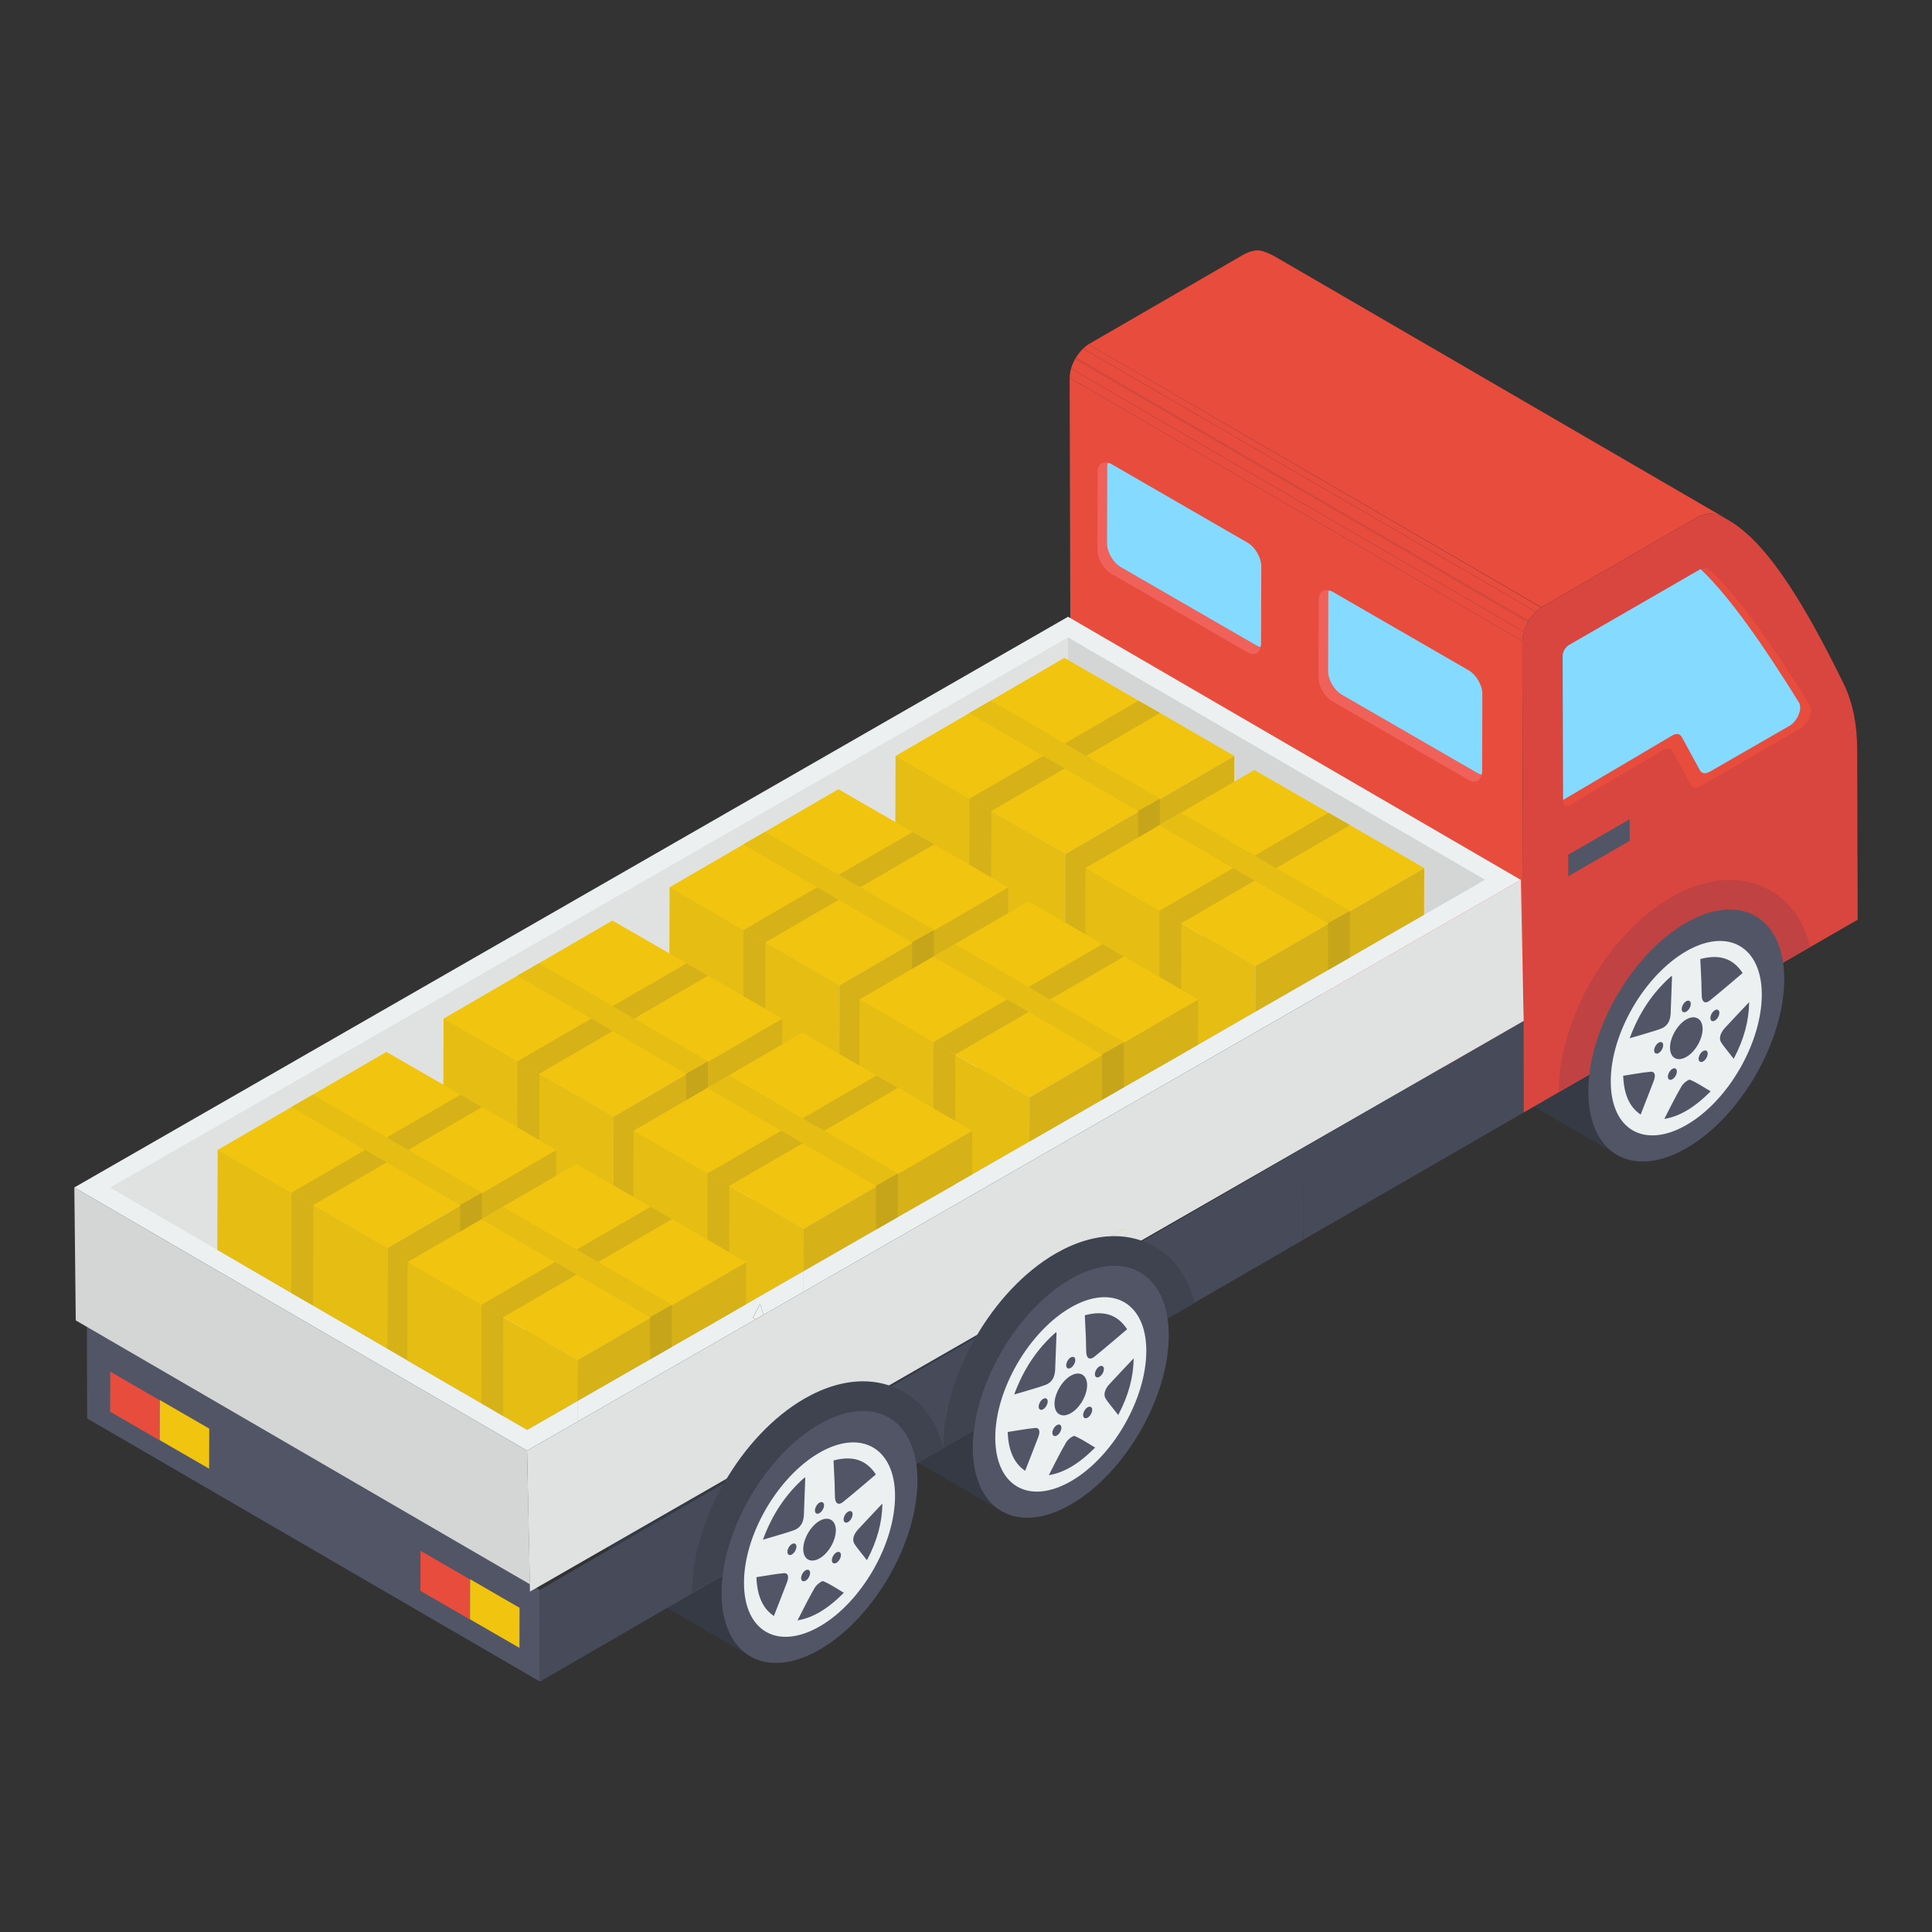 <svg id="Layer_1" enable-background="new 0 0 52 52" height="512" viewBox="0 0 52 52" width="512" xmlns="http://www.w3.org/2000/svg"><rect x="0" y="0" width="52" height="52" fill="#333333" stroke="none"/><g><g><g><g><g fill="#363a44"><path d="m16.311 41.083c0 .827.298 1.412.772 1.687l3.11 1.809c-.474-.276-.772-.86-.772-1.698-.011-1.665 1.169-3.706 2.625-4.544.728-.419 1.401-.463 1.875-.187l-3.11-1.798c-.474-.287-1.136-.243-1.875.176-1.456.838-2.625 2.879-2.625 4.555z"/><path d="m23.074 37.175c0 .827.298 1.412.772 1.687l3.11 1.809c-.474-.276-.772-.86-.772-1.698-.011-1.665 1.169-3.706 2.625-4.544.728-.419 1.401-.463 1.875-.187l-3.11-1.798c-.474-.287-1.136-.243-1.875.176-1.456.838-2.625 2.879-2.625 4.555z"/><path d="m39.64 27.587c0 .827.298 1.412.772 1.687l3.11 1.809c-.474-.276-.772-.86-.772-1.698-.011-1.665 1.169-3.706 2.625-4.544.728-.419 1.401-.463 1.875-.187l-3.11-1.798c-.474-.287-1.136-.243-1.875.176-1.456.838-2.625 2.879-2.625 4.555z"/></g><g><path d="m41.011 29.942-12.186-7.082-.036-12.69 12.186 7.082z" fill="#e74c3c"/></g><g><path d="m46.536 14.005c-.111-.062-.216-.111-.321-.148-.161-.068-.358-.037-.568.086l-4.162 2.402-12.19-7.077 4.162-2.408c.21-.117.408-.154.568-.086.111.037.216.086.321.148z" fill="#e74c3c"/></g><g><path d="m29.152 9.382c.047-.046.094-.084.144-.115l12.186 7.082c-.049.031-.097.069-.144.115-4.062-2.361-8.124-4.721-12.186-7.082z" fill="#e74c3c"/></g><g><path d="m28.828 9.92c4.062 2.361 8.124 4.721 12.186 7.082-.022.08-.036.163-.039.251l-12.186-7.082c.003-.087.017-.171.039-.251z" fill="#e74c3c"/></g><g><path d="m29.152 9.382c4.062 2.361 8.124 4.721 12.186 7.082-.067.066-.131.147-.196.248-4.062-2.361-8.124-4.721-12.186-7.082.064-.101.129-.183.196-.248z" fill="#e74c3c"/></g><g><path d="m45.645 13.944c.209-.121.406-.153.568-.088 1.174.425 2.301 2.279 3.421 4.573.23.48.351 1.064.352 1.73l.013 4.594-8.989 5.19-.036-12.69c.007-.188.062-.359.15-.513.115-.187.23-.311.357-.392z" fill="#d8463f"/></g><g><path d="m28.938 9.658c.006-.01.012-.019.018-.028 4.062 2.361 8.124 4.721 12.186 7.082-.006.009-.012.019-.018.028-3.656-2.125-8.53-4.957-12.186-7.082z" fill="#e74c3c"/></g><g><path d="m28.828 9.92c.026-.092.064-.18.11-.262l12.186 7.082c-.047.083-.084.17-.11.262-4.062-2.361-8.124-4.721-12.186-7.082z" fill="#e74c3c"/></g><g><path d="m41.012 29.941-5.936 3.428-.007-2.465 3.909-2.258 2.027-1.17z" fill="#474b59"/><path d="m43.157 26.235-2.152 1.242-2.027 1.17-3.909 2.258-4.179 2.412" fill="none"/></g><g><path d="m14.532 45.26-12.186-7.082-.007-2.465 12.186 7.082z" fill="#525566"/></g><g><path d="m35.07 30.904.007 2.465-20.545 11.891-.007-2.465z" fill="#474b59"/></g><g><path d="m14.264 42.643-12.225-7.104-.038-3.577 12.186 7.082z" fill="#d4d6d6"/><g><g><path d="m40.933 23.682.078 3.795-26.747 15.361-.078-3.795z" fill="#e0e2e2"/></g><path d="m14.186 39.043-12.186-7.082 26.747-15.361 12.186 7.082z" fill="#ecf0f1"/><g><g><path d="m2.962 31.964 3.434 1.995 22.349-12.836v-3.967z" fill="#e0e2e2"/><path d="m28.745 17.156v3.967l7.792 4.528 3.434-1.972z" fill="#d4d6d6"/></g><path d="m36.537 25.652-7.792-4.528-22.349 12.836 7.792 4.528z" fill="#c4c6c6"/></g></g></g><g><path d="m45.992 15.314c-.053-.047-.13-.036-.216.006.798.76 1.707 2.078 2.641 3.582.105.167-.037.506-.247.63l-2.156 1.24c-.111.062-.216.05-.259-.037l-.488-.896c-.05-.092-.148-.111-.259-.043l-2.936 1.734 0.0.046c0 .105.074.154.173.099l2.519-1.488c.111-.068.21-.05.259.043l.488.895c.043.087.148.099.259.037l2.692-1.556c.21-.123.352-.463.247-.63-.963-1.55-1.902-2.915-2.717-3.662z" fill="#e74c3c"/><path d="m45.267 19.84.488.896c.043.086.148.099.259.037l2.156-1.24c.21-.123.352-.463.247-.63-.934-1.504-1.843-2.822-2.641-3.582-.005.002-.007-.002-.012 0l-3.532 2.038c-.099.056-.173.185-.173.296l.012 3.876 2.936-1.734c.111-.068.21-.05.259.043z" fill="#84dbff"/></g><path d="m41.955 29.378 6.763-3.895c-.295-1.235-1.227-1.8-2.159-1.8-.51 0-1.044.159-1.585.47-1.689.98-3.019 3.266-3.019 5.226z" fill="#c14242"/><path d="m45.374 24.842c-1.451.837-2.63 2.88-2.625 4.547.005 1.675 1.192 2.351 2.642 1.514 1.458-.842 2.637-2.884 2.632-4.559-.005-1.667-1.192-2.343-2.649-1.502z" fill="#525566"/><g><path d="m47.419 26.761c.004 1.293-.898 2.865-2.02 3.513-1.134.658-2.045.14-2.045-1.166-.004-1.287.904-2.854 2.032-3.506 1.119-.643 2.03-.124 2.033 1.159zm-1.655-.947c.01.217.02.419.029.618.003.129.004.262.01.389.011.137.078.193.18.134.013-.008.027-.017.041-.029.291-.235.576-.481.879-.737-.259-.394-.625-.514-1.14-.376m-.797 1.452c.011-.324.023-.648.037-.974l-.015-.023c-.505.444-.872.991-1.125 1.677.196-.057.38-.11.565-.167.077-.023.156-.048.236-.076.038-.012.072-.027.103-.044.129-.074.191-.201.2-.392m-.809 2.733c.122-.314.241-.612.354-.91.061-.162.021-.252-.081-.243-.236.02-.482.07-.743.108.02.507.171.843.47 1.045m2.163-1.951c.04.072.092.127.139.192.065.083.129.165.203.257.281-.533.409-1.023.416-1.525-.233.247-.444.468-.652.694-.126.136-.165.282-.106.383m-.936 1.849c.215-.124.431-.298.657-.524-.191-.112-.363-.232-.554-.312-.013-.005-.038.003-.067.02-.057.033-.129.097-.159.15-.165.282-.309.577-.467.884.199-.033.395-.104.591-.218m.003-2.461c-.002.001-.003.002-.005.003-.237.137-.442.493-.435.766.004.271.201.378.437.242.002-.001.004-.002.006-.003.239-.138.435-.48.434-.755-.001-.271-.201-.389-.437-.252m-.004-.491c-.067.039-.122.138-.122.215.003.076.056.106.123.067s.122-.134.122-.212c-0-.074-.056-.106-.123-.07m.333 1.554c.003.076.059.104.123.067.067-.039.122-.134.122-.212-0-.074-.056-.106-.123-.067-.002.001-.003.002-.005.003-.062.036-.118.134-.117.209m-1.072-.161c.064-.037.119-.132.119-.21-0-.074-.056-.106-.12-.068-.002.001-.003.002-.005.003-.065.038-.12.135-.117.209 0.0.077.056.106.123.067m1.512-.873c.067-.039.119-.132.119-.21-0-.074-.056-.106-.12-.068-.002.001-.003.002-.005.003-.065.038-.117.133-.117.209.003.076.056.106.123.067m-1.267 1.511c.003.076.056.106.123.067.067-.039.119-.132.119-.21-0-.074-.056-.106-.12-.068-.002.001-.003.002-.005.003-.065.038-.117.133-.117.209" fill="#ecf0f1"/></g><path d="m25.389 38.966 6.763-3.895c-.295-1.235-1.227-1.8-2.159-1.8-.51 0-1.044.159-1.585.47-1.689.98-3.019 3.266-3.019 5.226z" fill="#3f434f"/><path d="m28.808 34.43c-1.451.837-2.63 2.88-2.625 4.547.005 1.675 1.192 2.351 2.642 1.514 1.458-.842 2.637-2.884 2.632-4.559-.005-1.667-1.192-2.343-2.649-1.502z" fill="#525566"/><g><path d="m30.853 36.349c.004 1.293-.898 2.865-2.02 3.513-1.134.658-2.045.14-2.045-1.166-.004-1.287.904-2.854 2.032-3.506 1.119-.643 2.03-.124 2.033 1.159zm-1.655-.947c.01.217.02.419.029.618.003.129.004.262.01.389.011.137.078.193.18.134.013-.008.027-.017.041-.029.291-.235.576-.481.879-.737-.259-.394-.625-.514-1.14-.376m-.797 1.452c.011-.324.023-.648.037-.974l-.015-.023c-.505.444-.872.991-1.125 1.677.196-.057.38-.11.565-.167.077-.023.156-.048.236-.076.038-.012.072-.027.103-.044.129-.074.191-.201.2-.392m-.809 2.733c.122-.314.241-.612.354-.91.061-.162.021-.252-.081-.243-.236.02-.482.07-.743.108.02.507.171.843.47 1.045m2.163-1.951c.04.072.092.127.139.192.065.083.129.165.203.257.281-.533.409-1.023.416-1.525-.233.247-.444.468-.652.694-.126.136-.165.282-.106.383m-.936 1.849c.215-.124.431-.298.657-.524-.191-.112-.363-.232-.554-.312-.013-.005-.038.003-.067.02-.057.033-.129.097-.159.15-.165.282-.309.577-.467.884.199-.033.395-.104.591-.218m.003-2.461c-.002.001-.003.002-.005.003-.237.137-.442.493-.435.766.004.271.201.378.437.242.002-.001.004-.002.006-.003.239-.138.435-.48.434-.755-.001-.271-.201-.389-.437-.252m-.004-.491c-.067.039-.122.138-.122.215.003.076.056.106.123.067.067-.039.122-.134.122-.212-0-.074-.056-.106-.123-.07m.333 1.554c.003.076.059.104.123.067.067-.039.122-.134.122-.212-0-.074-.056-.106-.123-.067-.002.001-.003.002-.005.003-.062.036-.118.134-.117.209m-1.072-.161c.064-.037.119-.132.119-.21-0-.074-.056-.106-.12-.068-.002.001-.003.002-.005.003-.065.038-.12.135-.117.209 0.0.077.056.106.123.067m1.512-.873c.067-.039.119-.132.119-.21-0-.074-.056-.106-.12-.068-.002.001-.003.002-.005.003-.065.038-.117.133-.117.209.003.076.056.106.123.067m-1.267 1.511c.003.076.056.106.123.067.067-.039.119-.132.119-.21-0-.074-.056-.106-.12-.068-.002.001-.003.002-.005.003-.065.038-.117.133-.117.209" fill="#ecf0f1"/></g><path d="m18.626 42.873 6.763-3.895c-.295-1.235-1.227-1.8-2.159-1.8-.51 0-1.044.159-1.585.47-1.689.98-3.019 3.266-3.019 5.226z" fill="#3f434f"/><path d="m22.045 38.338c-1.451.837-2.63 2.88-2.625 4.547.005 1.675 1.192 2.351 2.642 1.514 1.458-.842 2.637-2.884 2.632-4.559-.005-1.667-1.192-2.343-2.649-1.502z" fill="#525566"/><g><path d="m24.09 40.257c.004 1.293-.898 2.865-2.02 3.513-1.134.658-2.045.14-2.045-1.166-.004-1.287.904-2.854 2.032-3.506 1.119-.643 2.03-.124 2.033 1.159zm-1.655-.947c.01.217.02.419.029.618.003.129.004.262.01.389.011.137.078.193.18.134.013-.008.027-.017.041-.029.291-.235.576-.481.879-.737-.259-.394-.625-.514-1.14-.376m-.797 1.452c.011-.324.023-.648.037-.974l-.015-.023c-.505.444-.872.991-1.125 1.677.196-.057.38-.11.565-.167.077-.023.156-.048.236-.076.038-.012.072-.027.103-.044.129-.074.191-.201.2-.392m-.809 2.733c.122-.314.241-.612.354-.91.061-.162.021-.252-.081-.243-.236.02-.482.07-.743.108.02.507.171.843.47 1.045m2.163-1.951c.04.072.092.127.139.192.065.083.129.165.203.257.281-.533.409-1.023.416-1.525-.233.247-.444.468-.652.694-.126.136-.165.282-.106.383m-.936 1.849c.215-.124.431-.298.657-.524-.191-.112-.363-.232-.554-.312-.013-.005-.038.003-.067.02-.057.033-.129.097-.159.15-.165.282-.309.577-.467.884.199-.033.395-.104.591-.218m.003-2.461c-.002.001-.003.002-.005.003-.237.137-.442.493-.435.766.004.271.201.378.437.242.002-.001.004-.002.006-.003.239-.138.435-.48.434-.755-.001-.271-.201-.389-.437-.252m-.004-.491c-.067.039-.122.138-.122.215.003.076.056.106.123.067.067-.039.122-.134.122-.212-0-.074-.056-.106-.123-.07m.333 1.554c.003.076.059.104.123.067.067-.039.122-.134.122-.212-0-.074-.056-.106-.123-.067-.002.001-.003.002-.005.003-.062.036-.118.134-.117.209m-1.072-.161c.064-.037.119-.132.119-.21-0-.074-.056-.106-.12-.068-.002.001-.003.002-.005.003-.065.038-.12.135-.117.209 0.0.077.056.106.123.067m1.512-.873c.067-.039.119-.132.119-.21-0-.074-.056-.106-.12-.068-.002.001-.003.002-.005.003-.065.038-.117.133-.117.209.003.076.056.106.123.067m-1.267 1.511c.003.076.056.106.123.067.067-.039.119-.132.119-.21-0-.074-.056-.106-.12-.068-.002.001-.003.002-.005.003-.065.038-.117.133-.117.209" fill="#ecf0f1"/></g><g><path d="m43.861 22.051.002.58-1.654.955-.002-.58z" fill="#525566"/></g><g><g><path d="m12.65 42.509-.003 1.079-1.331-.769.003-1.079z" fill="#e74c3c"/></g><g><path d="m13.984 43.274-.003 1.079-1.331-.769.003-1.079z" fill="#f1c40f"/></g><g><path d="m4.298 37.687-.003 1.079-1.331-.769.003-1.079z" fill="#e74c3c"/></g><g><path d="m5.632 38.451-.003 1.079-1.331-.769.003-1.079z" fill="#f1c40f"/></g></g></g></g><g><g><path d="m33.221 20.344-.016 5.018-4.543 2.64.016-5.018z" fill="#d6b218"/><path d="m28.68 22.985-.015 5.019-1.991-1.15-.586-.338-1.999-1.157.015-5.012v-.007h.008l1.984 1.15.451.263.135.075z" fill="#e5bd13"/><path d="m33.222 20.347-4.544 2.64-1.998-1.156-.578-.327-.012-.006-1.986-1.151 4.544-2.64 1.998 1.151.006.006.572.327z" fill="#f1c40f"/><g fill="#d6b218"><path d="m31.224 19.191-4.544 2.64-.578-.327-.012-.006 4.556-2.64.006.006z"/><path d="m26.682 21.828-.008 5.027-.586-.338.008-5.019.451.255z"/></g><g><path d="m26.088 19.191 4.544 2.64.578-.327.012-.006-4.556-2.64-.006.006z" fill="#e5bd13"/><path d="m30.631 21.828.008 5.027.586-.338-.008-5.019-.451.255z" fill="#c6a51a"/></g><g><g><path d="m28.094 25.343-.194.37.12.07.266.152z" fill="#3f434f"/></g><g><path d="m28.02 25.783-.002.732.145.084.002-.732z" fill="#3f434f"/></g><g><path d="m27.298 26.165-0.0.157 1.003.579 0-.157z" fill="#3f434f"/></g><g><path d="m24.677 23.66-.001.522c-0.0.165.095.356.221.453l-.001.47c-.089-.041-.155-.037-.156.012l.391.226c0-.049-.066-.13-.155-.191l.001-.47c.058.023.108.017.147-.007.046-.034.076-.098.076-.19l.001-.522z" fill="#3f434f"/></g><g><path d="m27.439 25.447-.002.732.145.084.002-.732z" fill="#3f434f"/></g><g><path d="m27.512 25.007-.194.371.12.07.265.152z" fill="#3f434f"/></g></g><g><path d="m32.799 23.978v.984l-1.175.676-.007-.977z" fill="#fff"/></g></g><g><path d="m27.138 23.879-.016 5.018-4.543 2.64.016-5.018z" fill="#d6b218"/><path d="m22.598 26.52-.015 5.019-1.991-1.15-.586-.338-1.999-1.157.015-5.012v-.007h.008l1.984 1.15.451.263.135.075z" fill="#e5bd13"/><path d="m27.139 23.882-4.544 2.64-1.998-1.156-.578-.327-.012-.006-1.986-1.151 4.544-2.64 1.998 1.151.006.006.572.327z" fill="#f1c40f"/><g fill="#d6b218"><path d="m25.142 22.726-4.544 2.64-.578-.327-.012-.006 4.556-2.64.006.006z"/><path d="m20.599 25.363-.008 5.027-.586-.338.008-5.019.451.255z"/></g><g><path d="m20.006 22.726 4.544 2.64.578-.327.012-.006-4.556-2.64-.006.006z" fill="#e5bd13"/><path d="m24.548 25.363.008 5.027.586-.338-.008-5.019-.451.255z" fill="#c6a51a"/></g><g><g><path d="m22.011 28.878-.194.37.12.07.266.152z" fill="#3f434f"/></g><g><path d="m21.937 29.318-.002.732.145.084.002-.732z" fill="#3f434f"/></g><g><path d="m21.215 29.7-0.0.157 1.003.579 0-.157z" fill="#3f434f"/></g><g><path d="m18.594 27.195-.001.522c-0.0.165.095.356.221.453l-.001.47c-.089-.041-.155-.037-.156.012l.391.226c0-.049-.066-.13-.155-.191l.001-.47c.058.023.108.017.147-.007.046-.034.076-.098.076-.19l.001-.522z" fill="#3f434f"/></g><g><path d="m21.356 28.982-.002.732.145.084.002-.732z" fill="#3f434f"/></g><g><path d="m21.429 28.542-.194.371.12.07.265.152z" fill="#3f434f"/></g></g><g><path d="m26.717 27.513v.984l-1.175.676-.007-.977z" fill="#fff"/></g></g><g><path d="m21.056 27.414-.016 5.018-4.543 2.64.016-5.018z" fill="#d6b218"/><path d="m16.515 30.055-.015 5.019-1.991-1.15-.586-.338-1.999-1.157.015-5.012v-.007h.008l1.984 1.15.451.263.135.075z" fill="#e5bd13"/><path d="m21.057 27.417-4.544 2.64-1.998-1.156-.578-.327-.012-.006-1.986-1.151 4.544-2.64 1.998 1.151.006.006.572.327z" fill="#f1c40f"/><g fill="#d6b218"><path d="m19.059 26.26-4.544 2.64-.578-.327-.012-.006 4.556-2.64.006.006z"/><path d="m14.517 28.898-.008 5.027-.586-.338.008-5.019.451.255z"/></g><g><path d="m13.923 26.26 4.544 2.64.578-.327.012-.006-4.556-2.64-.006.006z" fill="#e5bd13"/><path d="m18.465 28.898.008 5.027.586-.338-.008-5.019-.451.255z" fill="#c6a51a"/></g><g><g><path d="m15.929 32.413-.195.37.12.07.266.152z" fill="#3f434f"/></g><g><path d="m15.855 32.853-.002.732.145.084.002-.732z" fill="#3f434f"/></g><g><path d="m15.133 33.234-0.0.157 1.003.579 0-.157z" fill="#3f434f"/></g><g><path d="m12.512 30.73-.001.522c-0.0.165.095.356.221.453l-.001.47c-.089-.041-.155-.037-.156.012l.391.226c0-.049-.066-.13-.155-.191l.001-.47c.058.023.108.017.147-.007.046-.034.076-.098.076-.19l.001-.522z" fill="#3f434f"/></g><g><path d="m15.273 32.517-.002.732.145.084.002-.732z" fill="#3f434f"/></g><g><path d="m15.346 32.077-.193.371.12.07.265.152z" fill="#3f434f"/></g></g><g><path d="m20.634 31.047v.984l-1.175.676-.007-.977z" fill="#fff"/></g></g><g><path d="m14.973 30.948v.005l-.002.693-.005 1.666-.002.645v.024l-.002.205v.445l-.005 1.336-.26.152h-.002l-1.151.669-.566.33-.019.012-.554.32v.002l-.014.007v-.017l-1.43-.83-.537-.313h-.002l.01-2.708v-.002l1.743-1.013.209-.12.325-.19.103-.06.156-.091.958-.556.587-.342.455-.265z" fill="#d6b218"/><path d="m10.414 38.607.002-.002v.005z" fill="#e5bd13"/><path d="m10.433 33.59-.01 2.708h-.002l-.568-.332-.014-.007-.57-.332-.01-.005-.83-.481-.585-.339-1.995-1.16.01-2.689v-.007h.007l.002.002 1.981 1.148.005.002.445.26.135.075h.002l1.995 1.155v.002z" fill="#e5bd13"/><path d="m14.974 30.952-4.544 2.64-1.998-1.156-.578-.327-.012-.006-1.986-1.151 4.544-2.64 1.998 1.151.006.006.572.327z" fill="#f1c40f"/><g fill="#d6b218"><path d="m12.976 29.795-4.544 2.64-.578-.327-.012-.006 4.556-2.64.006.006z"/><path d="m8.433 32.433v.002l-.005 2.705-.585-.339.005-2.696v-.002l.45.255z"/></g><g><path d="m7.84 29.795 4.544 2.64.578-.327.012-.006-4.556-2.64-.006.006z" fill="#e5bd13"/><path d="m12.978 37.117v.005l-.019.012-.554.315v.002l-.014.007v-.017l-.005-2.65v-.01l-.002-1.632v-.717l.135-.075.178-.101.116-.065.156-.089v.014l.002.686v.231l.002 2.077v.019z" fill="#c6a51a"/></g><g><g><path d="m9.853 35.966-.014-.007.007-.012z" fill="#3f434f"/></g><g><path d="m9.268 35.627-.01-.005.005-.01z" fill="#3f434f"/></g></g><g><path d="m14.552 34.582v.984l-1.175.676-.007-.977z" fill="#fff"/></g></g><g><path d="m38.333 23.363v.005l-.005 1.254-1.995 1.148-.587.337-1.954 1.122-.005.002.005-1.225v-.005l1.952-1.134.587-.342z" fill="#d6b218"/><path d="m33.774 31.02.005-.002v.005z" fill="#e5bd13"/><path d="m33.793 26.004-.002 1.225-.005.002-1.54.886-.457.262-.587.337-.71.407-.241-.14-.59-.342-.205-.118-.002-.002-.25-.144v-.26l.002-.431v-.241l.002-1.093.002-.672.002-.537.005-1.779v-.007h.007l.002.002 1.406.816.575.332.005.002.01.005.395.231.014.01.01.005.017.01.135.075h.002l.597.349h.002l.546.318h.002l.847.489z" fill="#e5bd13"/><path d="m38.334 23.365-4.544 2.64-1.998-1.156-.578-.327-.012-.006-1.986-1.151 4.544-2.64 1.998 1.151.006.006.572.327z" fill="#f1c40f"/><g fill="#d6b218"><path d="m36.337 22.209-4.544 2.64-.578-.327-.012-.006 4.556-2.64.006.006z"/><path d="m31.793 24.846v.696l-.002.64v.987l-.002 1.211-.587.337.002-1.208v-.002l.002-.977v-.236l.002-1.774v-.002l.007.005.007.002v.002l.395.221v.002l.014.007.01.005.017.01z"/></g><g><path d="m31.201 22.209 4.544 2.64.578-.327.012-.006-4.556-2.64-.006.006z" fill="#e5bd13"/><path d="m36.333 25.77-.587.337-.002-1.235v-.026l.135-.075.445-.25.007-.005v.014z" fill="#c6a51a"/></g><g><g><path d="m29.789 26.679-.001.522c-0.0.165.095.356.221.453l-.001.47c-.089-.041-.155-.037-.156.012l.391.226c0-.049-.066-.13-.155-.191l.001-.47c.058.023.108.017.147-.007.046-.034.076-.098.076-.19l.001-.522z" fill="#3f434f"/></g></g></g><g><path d="m32.251 26.897v.005l-.005 1.216-.457.262-.587.337-.71.407-.241.14-.587.337-1.954 1.124h-.005l.005-1.184v-.002l1.745-1.016.207-.118.325-.19.103-.06.159-.091.956-.556.587-.342z" fill="#d6b218"/><path d="m27.692 34.556.005-.002v.005z" fill="#e5bd13"/><path d="m27.711 29.539-.002 1.184h-.005l-1.54.886-.457.262-.585.337-.749.428-.207-.118-.587-.339-.205-.12h-.002l-.253-.147v-.262l.002-.428v-.245l.005-1.088.002-.674.002-.537.005-1.776v-.007h.007l1.408.816.575.332.005.002h.002l.005.005.397.233.014.01.01.005.017.01.135.075h.002l.597.349h.002l.546.318h.002l.847.489v.002z" fill="#e5bd13"/><path d="m32.252 26.9-4.544 2.64-1.998-1.156-.578-.327-.012-.006-1.986-1.151 4.544-2.64 1.998 1.151.006.006.572.327z" fill="#f1c40f"/><g fill="#d6b218"><path d="m30.254 25.744-4.544 2.64-.578-.327-.012-.006 4.556-2.64.006.006z"/><path d="m25.711 28.382v.693l-.002.643v.984l-.002 1.17-.585.337v-1.167l.002-.977v-.233l.002-1.776v-.002l.007.005.005.002.397.224v.002l.014.007.01.005.017.01z"/></g><g><path d="m25.118 25.744 4.544 2.64.578-.327.012-.006-4.556-2.64-.006.006z" fill="#e5bd13"/><g fill="#c6a51a"><path d="m30.25 28.983v.279l-.587.337-.002-.958v-.26l.135-.075.178-.101h.002l.113-.065.152-.084.007-.005v.012z"/><path d="m30.255 33.066v.005l-.587.337z"/></g></g><g><g><path d="m23.707 30.214-.001.522c-0.0.165.095.356.221.453l-.001.47c-.089-.041-.155-.037-.156.012l.391.226c0-.049-.066-.13-.155-.191l.001-.47c.058.023.108.017.147-.007.046-.034.076-.098.076-.19l.001-.522z" fill="#3f434f"/></g></g></g><g><path d="m26.168 30.435-.005 1.175-.457.262-.585.337-.749.428-.207.12-.585.335-1.957 1.124v.556h-.002v-.556l.005-1.141v-.002h.002l1.743-1.013h.002l.019-.012.185-.108.327-.193.101-.058.156-.089v-.002l.958-.556.587-.342.457-.265z" fill="#d6b218"/><g fill="#e5bd13"><path d="m21.609 38.089.002-.002v.005z"/><path d="m20.459 35.095.094.291-.212.123-.075-.043z"/><path d="m21.628 33.073-.005 1.143v.556h-.002v-.556l-1.541.886-.457.262-.585.337-.785.45-.171-.099-.587-.339-.207-.118-.002-.002-.25-.144v-.265l.002-.428v-.243l.005-1.09.002-.672.002-.537.005-1.779v-.007h.007l.002.002 1.406.816.575.332.005.002.007.005.397.231.041.024.135.075h.002l.597.349h.002l.546.318h.002l.847.491z"/></g><path d="m26.169 30.435-4.544 2.64-1.998-1.156-.578-.327-.012-.006-1.986-1.151 4.544-2.64 1.998 1.151.006.006.572.327z" fill="#f1c40f"/><g fill="#d6b218"><path d="m24.172 29.279-4.544 2.64-.578-.327-.012-.006 4.556-2.64.006.006z"/><path d="m19.628 31.915v.696l-.002.64v.987l-.002 1.126-.585.337v-1.126l.002-.977v-.233l.002-1.776v-.002l.012.007.397.224v.002l.041.022z"/></g><g><path d="m19.035 29.279 4.544 2.64.578-.327.012-.006-4.556-2.64-.006.006z" fill="#e5bd13"/><path d="m24.165 32.519v.238l-.585.335-.002-.912v-.265l.135-.075.178-.101.116-.065.156-.089v.014z" fill="#c6a51a"/></g><g><g><path d="m17.624 33.748-.001.522c-0.0.165.095.356.221.453l-.001.47c-.089-.041-.155-.037-.156.012l.391.226c0-.049-.066-.13-.155-.191l.001-.47c.058.023.108.017.147-.007.046-.034.076-.098.076-.19l.001-.522z" fill="#3f434f"/></g><g><path d="m20.552 35.386-.212.123-.075-.043.193-.371z" fill="#3f434f"/></g></g></g><g><path d="m20.086 33.966v.005l-.005 1.131-.457.262-.585.337-.785.45-.171.099-.585.337-1.957 1.122v.556h-.002v-.554l.005-1.102v-.002l1.743-1.013.209-.12.325-.19.103-.06.156-.091.958-.556.587-.342.455-.265z" fill="#d6b218"/><path d="m15.527 41.625.002-.002v.005z" fill="#e5bd13"/><path d="m15.546 36.609-.005 1.1v.556h-.002v-.554l-1.35.775-.647-.375-.585-.339-.551-.32-.014.007v-.017l-1.43-.83.01-2.64v-.007h.007l.002.002 1.406.816.575.332.005.002.007.005.397.231.014.01.026.014.135.075h.002l.597.349h.002l.546.318h.002l.847.489v.002z" fill="#e5bd13"/><path d="m20.087 33.97-4.544 2.64-1.998-1.156-.578-.327-.012-.006-1.986-1.151 4.544-2.64 1.998 1.151.006.006.572.327z" fill="#f1c40f"/><g fill="#d6b218"><path d="m18.089 32.813-4.544 2.64-.578-.327-.012-.006 4.556-2.64.006.006z"/><path d="m13.546 35.451v.696l-.002.64-.002 1.324-.585-.339.002-.638v-.005l.002-2.005.005.002.007.002.397.224v.002l.014.007.026.014z"/></g><g><path d="m12.953 32.813 4.544 2.64.578-.327.012-.006-4.556-2.64-.006.006z" fill="#e5bd13"/><path d="m18.083 36.053v.197l-.585.337-.002-.874v-.262l.135-.075.178-.101.116-.065.156-.089v.014z" fill="#c6a51a"/></g></g></g><g fill="#ecf0f1"><path d="m12.405 37.449v.002l-.014.007v-.017z"/><path d="m15.538 37.71h.003v.556h-.003z"/><path d="m20.459 35.095.094.291-.212.123-.075-.043z"/><path d="m21.621 34.216h.002v.556h-.002z"/></g></g><g><path d="m36.115 18.698c-.206-.119-.37-.404-.37-.639l.006-2.099c0-.027.009-.045.014-.069-.156-.04-.273.05-.273.245l-.006 2.099c-.001.235.164.52.37.639l3.666 2.117c.181.104.324.036.357-.142-.032-.008-.063-.014-.097-.034z" fill="#ef6159"/><path d="m30.165 15.262c-.204-.118-.37-.404-.37-.639l.006-2.099c0-.027.009-.045.014-.069-.156-.039-.273.05-.273.245l-.006 2.099c-.001.235.166.521.37.639l3.666 2.117c.181.104.324.036.357-.142-.032-.008-.063-.014-.097-.034z" fill="#ef6159"/><g fill="#84dbff"><path d="m39.898 18.68c.001-.235-.164-.52-.368-.638l-3.666-2.117c-.035-.02-.067-.026-.099-.034-.004.023-.014.042-.014.069l-.006 2.099c-.001.235.164.52.37.639l3.666 2.117c.035.02.066.026.097.034.004-.023.014-.042.014-.069z"/><path d="m33.948 15.245c.001-.235-.164-.52-.368-.638l-3.666-2.117c-.035-.02-.067-.026-.099-.034-.004.023-.014.042-.014.069l-.006 2.099c-.001.235.166.521.37.639l3.666 2.117c.035.02.066.026.097.034.004-.023.014-.042.014-.069z"/></g></g></g></svg>